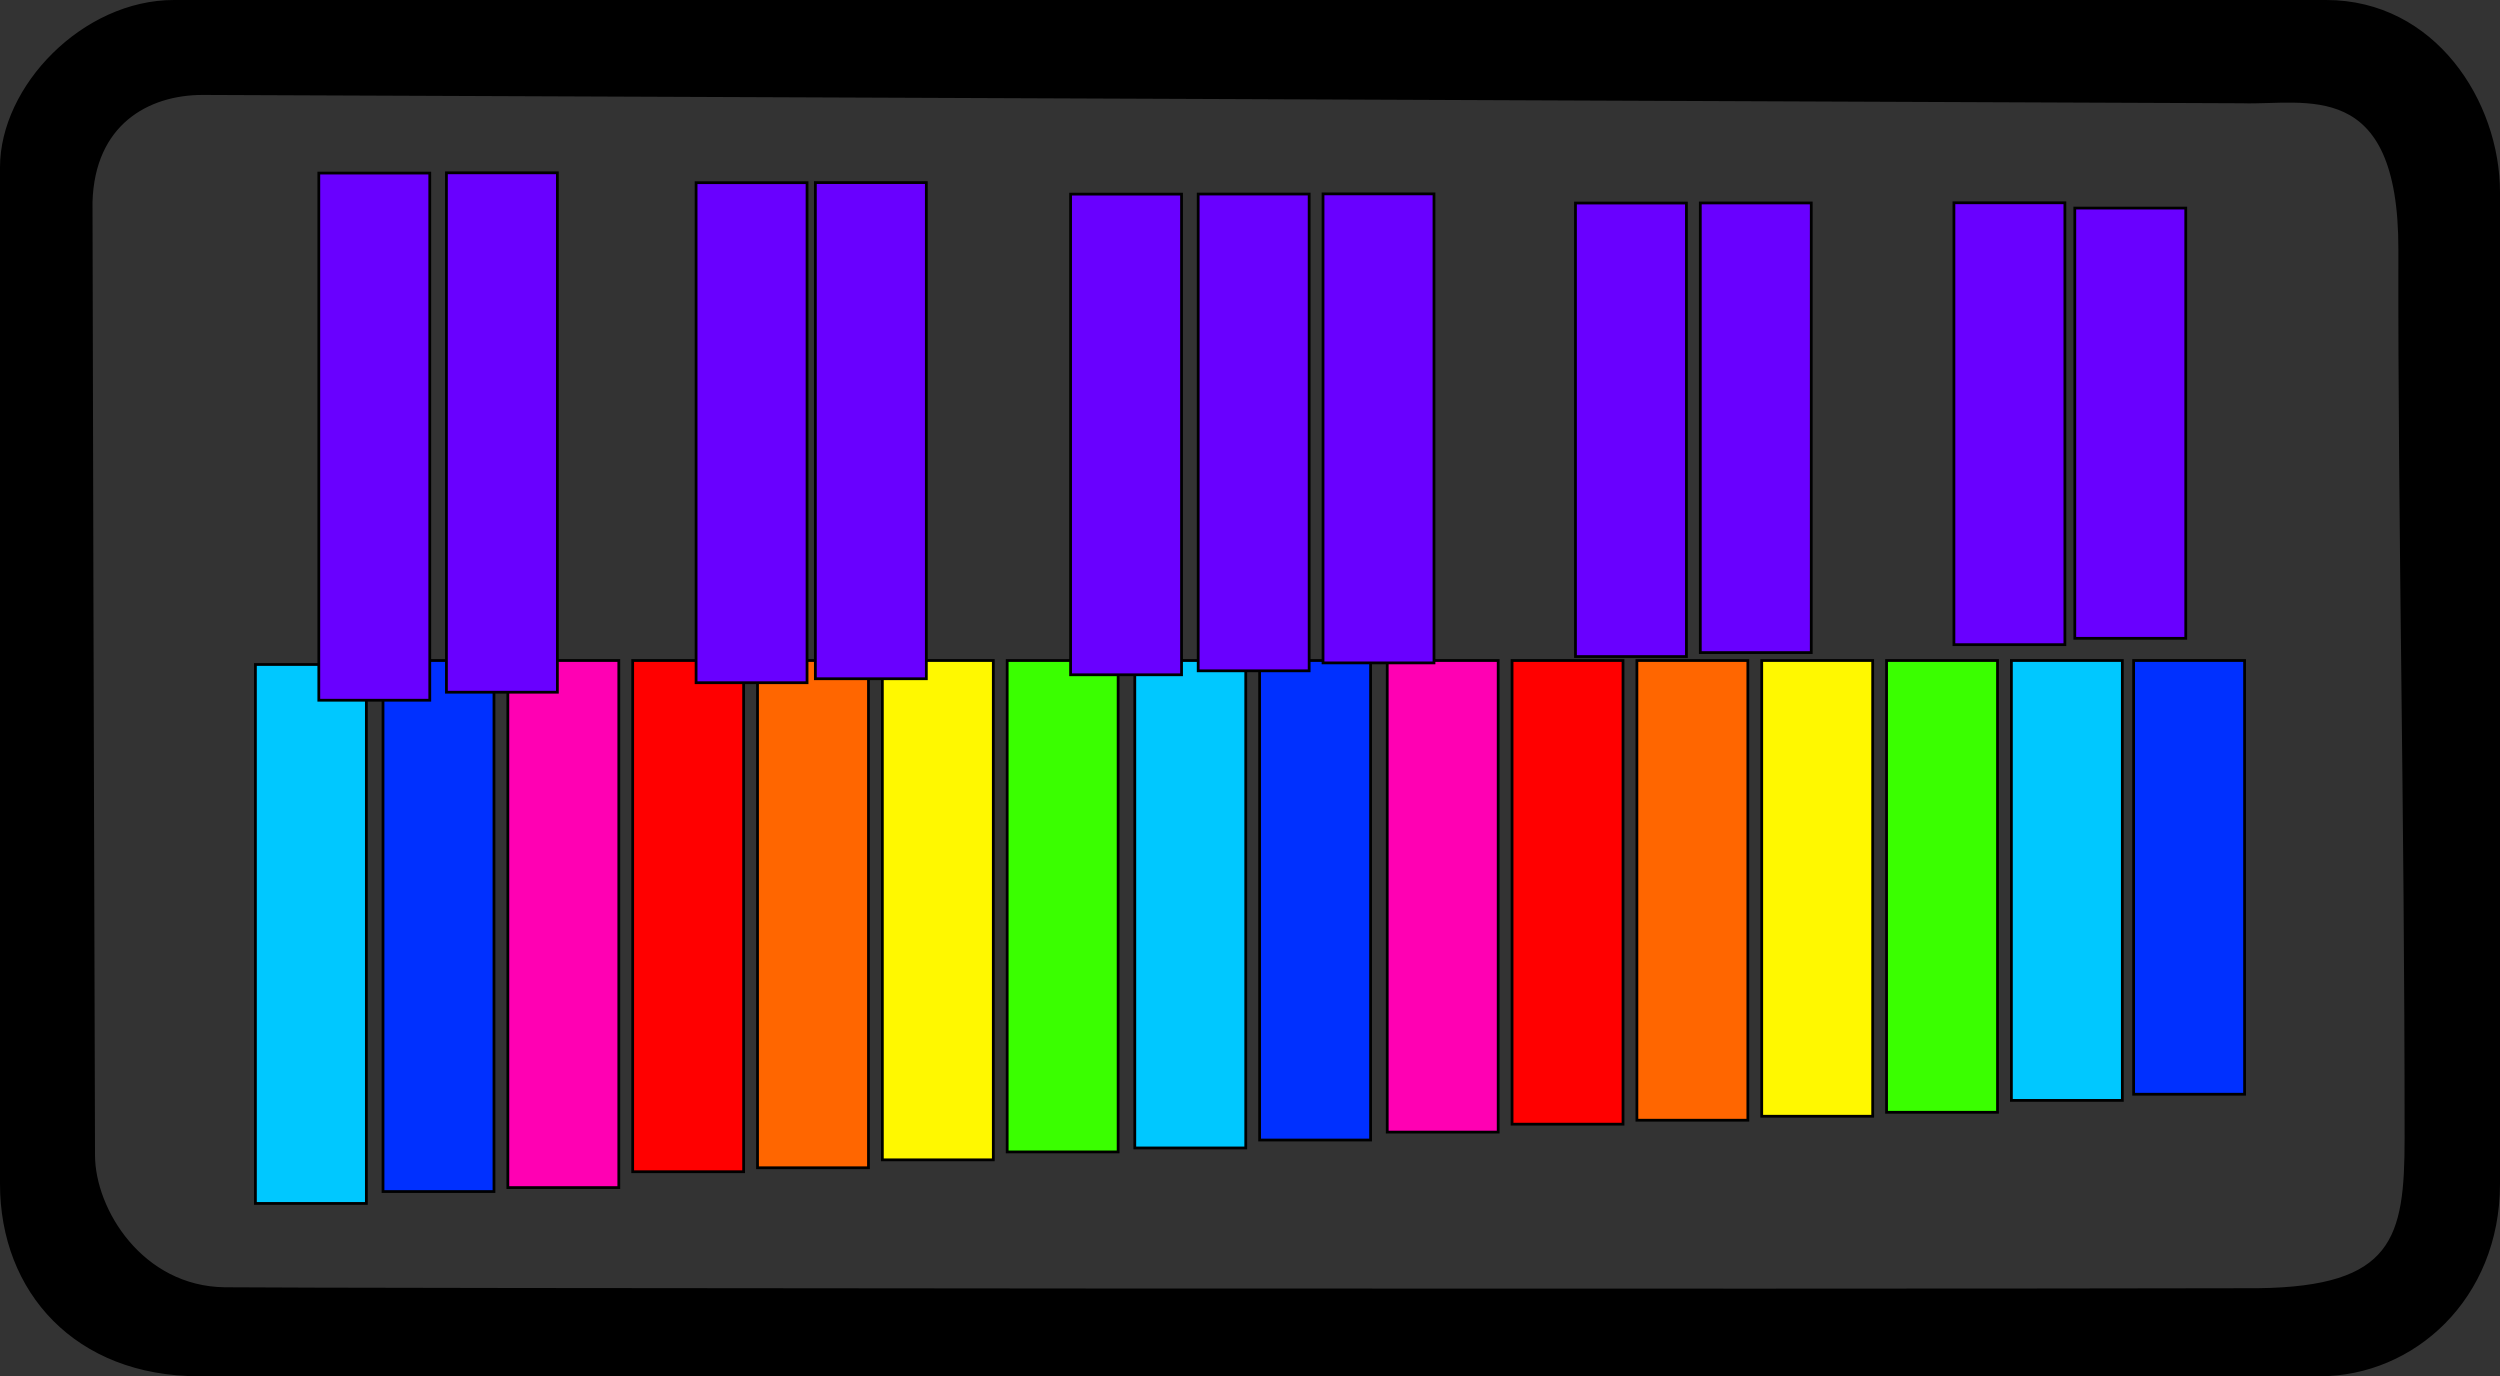 <svg version="1.1" xmlns="http://www.w3.org/2000/svg" xmlns:xlink="http://www.w3.org/1999/xlink" width="450.602" height="248.056" viewBox="0,0,450.602,248.056"><rect x="0" y="0" width="450.602" height="248.056" fill="#333333" stroke="none"/><g transform="translate(-14.699,-55.972)"><g data-paper-data="{&quot;isPaintingLayer&quot;:true}" fill-rule="nonzero" stroke="#000000" stroke-width="0.5" stroke-linecap="butt" stroke-linejoin="miter" stroke-miterlimit="10" stroke-dasharray="" stroke-dashoffset="0" style="mix-blend-mode: normal"><path d="M14.949,269.342c0,-53.255 0,-154.454 0,-183.207c0,-14.548 14.806,-29.913 31.1,-29.913c49.038,0 299.341,0 387.902,0c19.451,0 31.1,18.061 31.1,34.436c0,29.225 0,126.206 0,178.684c0,20.671 -15.414,34.436 -32.231,34.436c-48.795,0 -290.304,0 -382.247,0c-22.153,0 -35.624,-15.008 -35.624,-34.436zM448.357,261.169c0,-60.57 -1.225,-109.953 -1.123,-160.191c0.064,-31.552 -17.077,-26.255 -28.409,-26.643c0,0 -356.938,-1.483 -367.575,-1.502c-10,-0.008 -19.724,5.516 -20.127,19.562c-0.029,1.006 0.327,133.656 0.452,171.823c0.032,9.867 8.68,23.833 23.615,24.022c14.926,0.189 285.237,0.358 366.505,0.168c24.552,-0.297 26.662,-9.175 26.662,-27.239z" fill="#000000"/><path d="M60.734,272.881v-97.143h20v97.143z" fill="#00c8ff"/><path d="M83.734,270.738v-95.714h20v95.714z" fill="#0030ff"/><path d="M106.234,270.023v-95h20v95z" fill="#ff00b3"/><path d="M128.734,267.166v-92.143h20v92.143z" fill="#ff0000"/><path d="M151.234,266.452v-91.429h20v91.429z" fill="#ff6600"/><path d="M173.734,265.023v-90h20v90z" fill="#fff800"/><path d="M196.234,263.595v-88.571h20v88.571z" fill="#3aff00"/><path d="M219.234,262.881v-87.857h20v87.857z" fill="#00c8ff"/><path d="M264.734,260.023v-85h20v85z" fill="#ff00b3"/><path d="M287.234,258.595v-83.571h20v83.571z" fill="#ff0000"/><path d="M309.734,257.881v-82.857h20v82.857z" fill="#ff6600"/><path d="M332.234,257.166v-82.143h20v82.143z" fill="#fff800"/><path d="M354.734,256.452v-81.429h20v81.429z" fill="#3aff00"/><path d="M377.234,254.309v-79.286h20v79.286z" fill="#00c8ff"/><path d="M399.266,253.198v-78.175h20v78.175z" fill="#0030ff"/><path d="M241.734,261.452v-86.429h20v86.429z" fill="#0030ff"/><path d="M92.162,87.166v95.016h-20v-95.016z" data-paper-data="{&quot;index&quot;:null}" fill="#6900ff"/><path d="M115.162,87.119v93.618h-20v-93.618z" data-paper-data="{&quot;index&quot;:null}" fill="#6900ff"/><path d="M160.162,88.898v90.125h-20v-90.125z" data-paper-data="{&quot;index&quot;:null}" fill="#6900ff"/><path d="M181.662,88.883v89.426h-20v-89.426z" data-paper-data="{&quot;index&quot;:null}" fill="#6900ff"/><path d="M227.662,90.963v86.632h-20v-86.632z" data-paper-data="{&quot;index&quot;:null}" fill="#6900ff"/><path d="M250.662,90.947v85.933h-20v-85.933z" data-paper-data="{&quot;index&quot;:null}" fill="#6900ff"/><path d="M318.662,92.568v81.741h-20v-81.741z" data-paper-data="{&quot;index&quot;:null}" fill="#6900ff"/><path d="M341.162,92.552v81.043h-20v-81.043z" data-paper-data="{&quot;index&quot;:null}" fill="#6900ff"/><path d="M386.876,92.521v79.645h-20v-79.645z" data-paper-data="{&quot;index&quot;:null}" fill="#6900ff"/><path d="M408.662,93.474v77.55h-20v-77.55z" data-paper-data="{&quot;index&quot;:null}" fill="#6900ff"/><path d="M273.162,90.916v84.536h-20v-84.536z" data-paper-data="{&quot;index&quot;:null}" fill="#6900ff"/></g></g></svg>